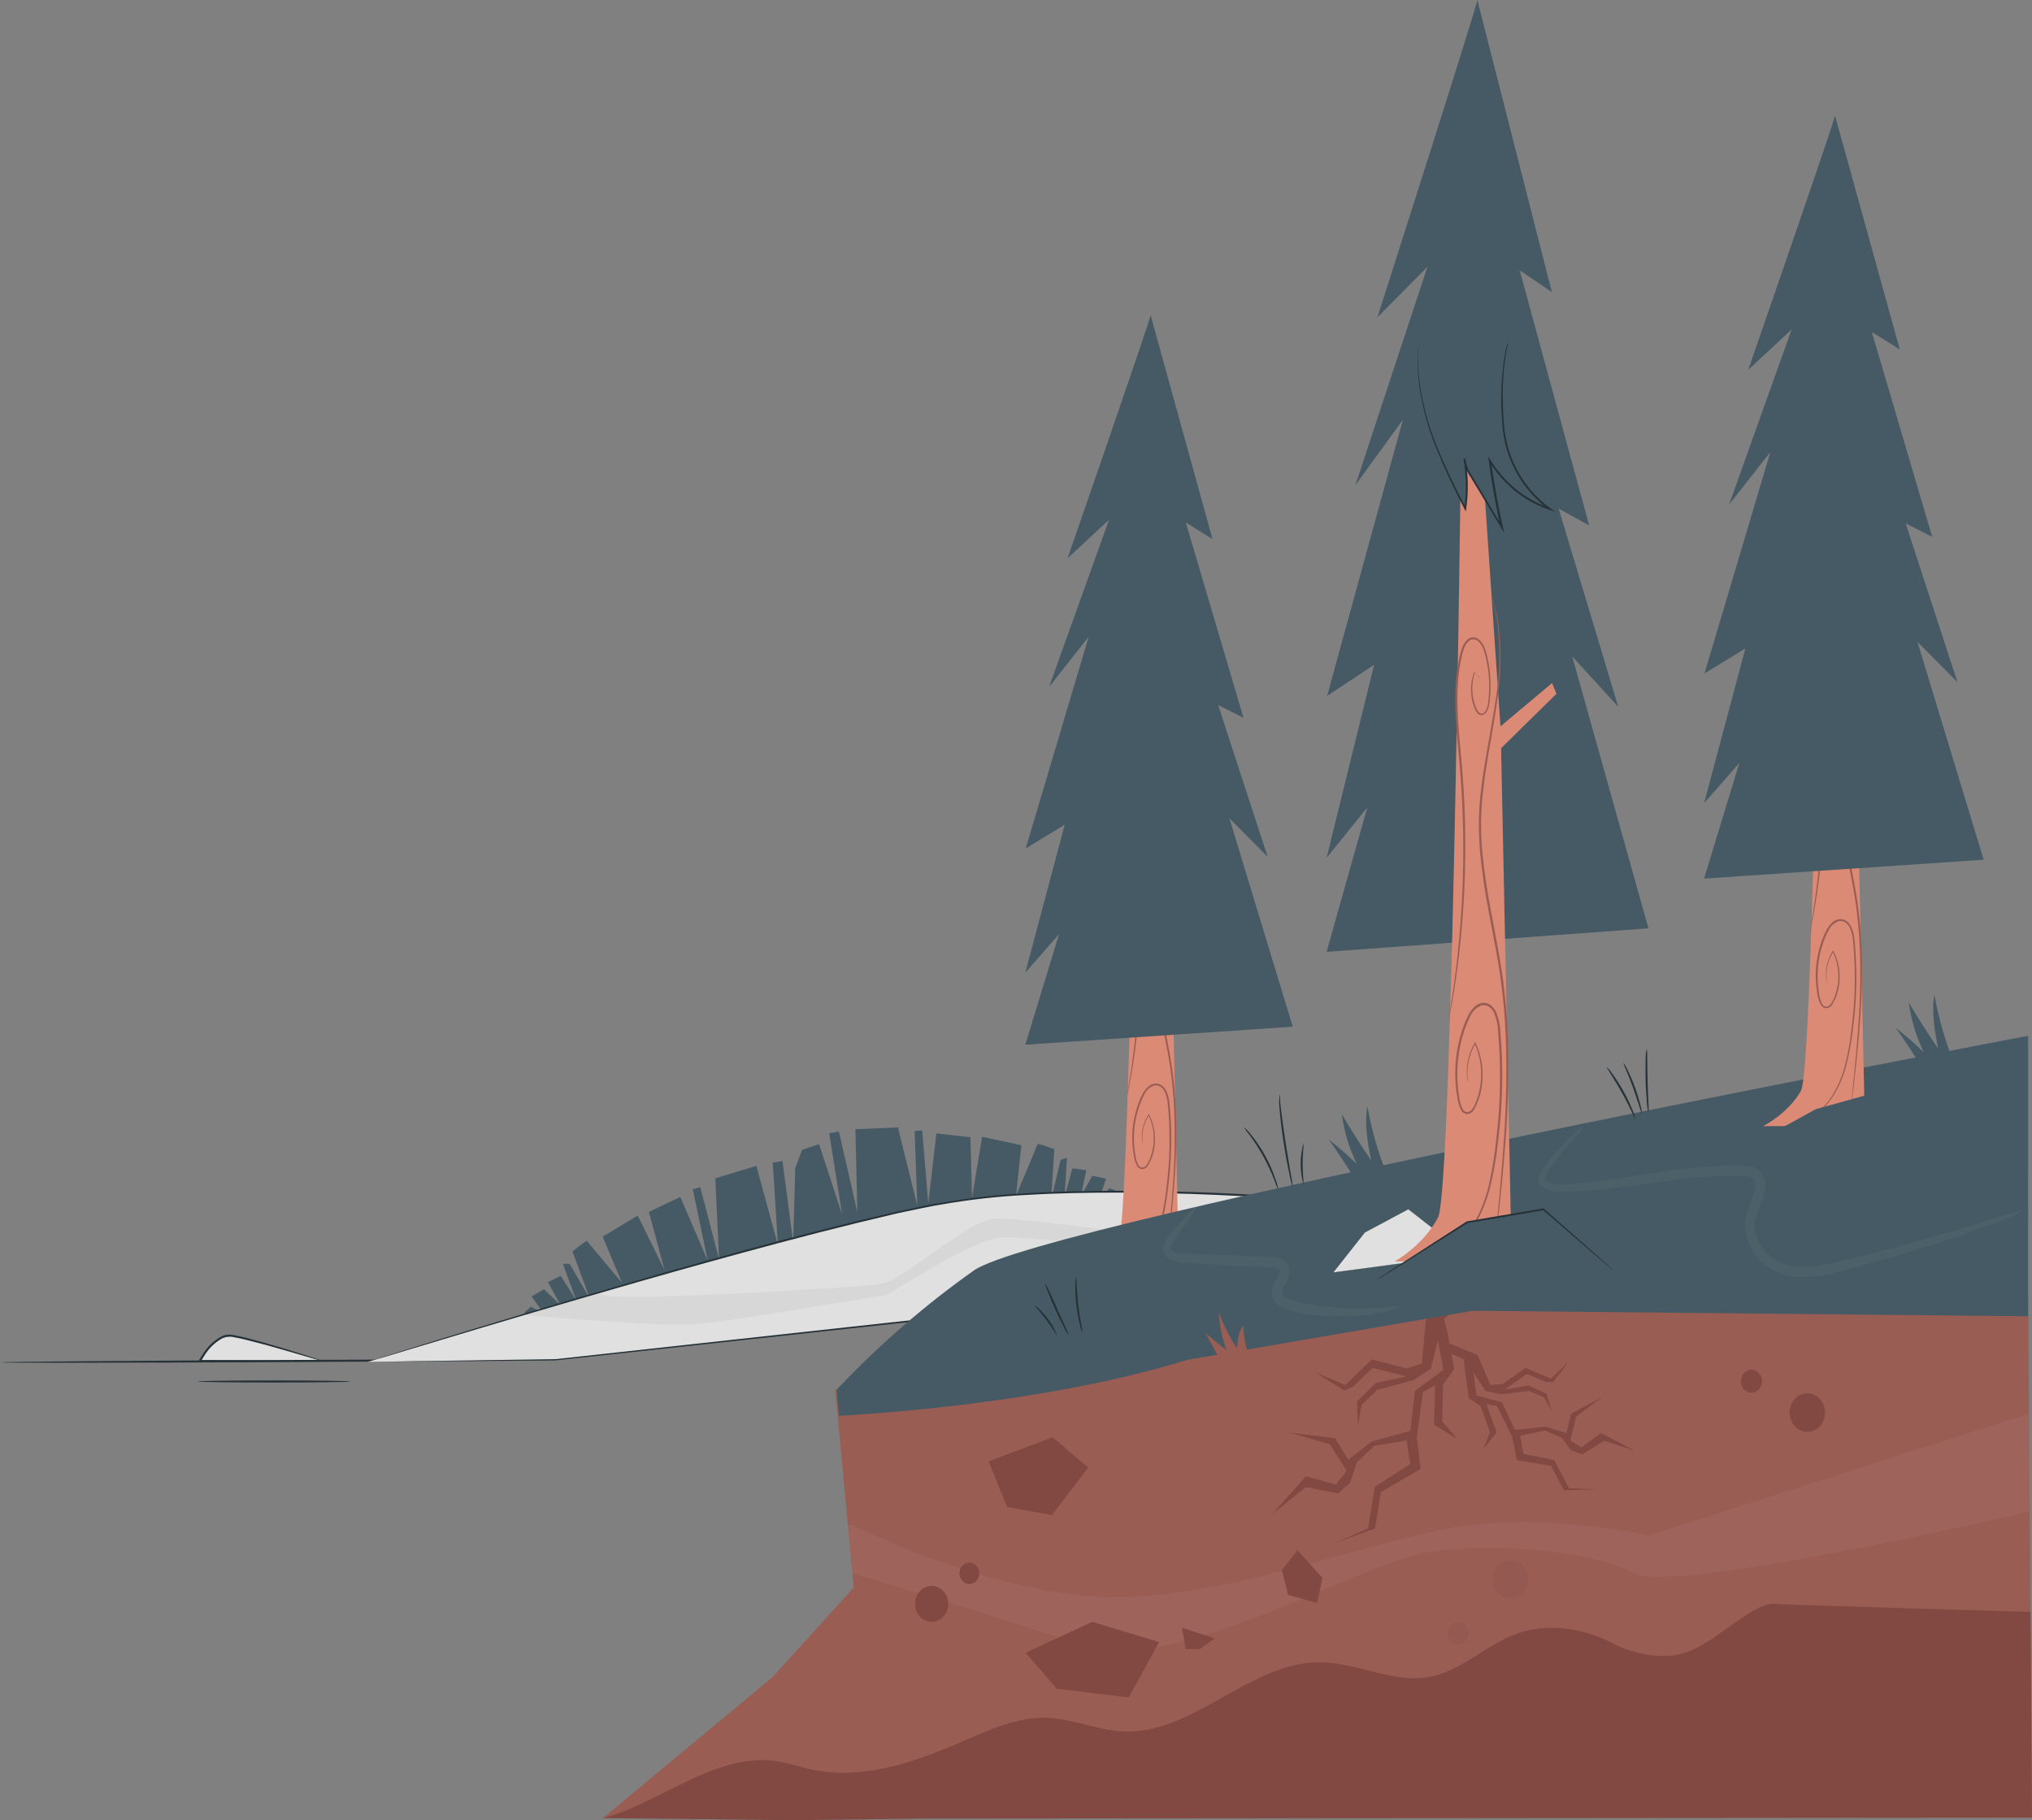 <svg width="163" height="146" viewBox="0 0 163 146" fill="none" xmlns="http://www.w3.org/2000/svg">
<rect x="0" y="0" width="163" height="146" fill="#808080" stroke="none"/>
<g opacity="0.2">
<path opacity="0.2" d="M62.209 101.069C62.071 100.918 62.01 100.869 61.818 100.902C61.709 100.918 61.61 100.976 61.538 101.065C61.476 101.121 61.434 101.197 61.419 101.283C61.404 101.368 61.416 101.456 61.454 101.532C61.524 101.622 61.621 101.683 61.728 101.702C61.81 101.737 61.899 101.749 61.986 101.738C62.074 101.727 62.158 101.692 62.23 101.637C62.295 101.557 62.328 101.454 62.325 101.348C62.321 101.242 62.279 101.142 62.209 101.069Z" fill="black"/>
</g>
<g opacity="0.2">
<path opacity="0.2" d="M63.172 100.752C63.091 100.667 63.058 100.638 62.946 100.657C62.885 100.665 62.828 100.698 62.787 100.749C62.752 100.781 62.728 100.825 62.72 100.873C62.711 100.922 62.718 100.972 62.739 101.016C62.778 101.068 62.834 101.103 62.895 101.114C62.944 101.138 62.997 101.147 63.05 101.14C63.103 101.134 63.153 101.113 63.196 101.078C63.231 101.031 63.248 100.971 63.244 100.91C63.239 100.849 63.214 100.793 63.172 100.752Z" fill="black"/>
</g>
<path d="M25.878 109.172C25.878 109.172 19.782 107.238 18.467 107.137C17.428 107.055 16.505 108.378 16.168 108.933C16.077 109.08 16.029 109.172 16.029 109.172H25.878Z" fill="#E0E0E0"/>
<path d="M25.878 109.172L23.058 109.201C21.292 109.224 18.794 109.26 16.029 109.257H15.888L15.96 109.129C16.047 108.979 16.14 108.803 16.243 108.662C16.634 108.012 17.184 107.493 17.831 107.163C17.996 107.095 18.17 107.058 18.346 107.055C18.432 107.049 18.518 107.055 18.602 107.072C18.683 107.072 18.767 107.091 18.849 107.108C19.171 107.17 19.48 107.242 19.784 107.317C20.988 107.624 22.068 107.947 22.971 108.221C23.874 108.496 24.602 108.731 25.104 108.894L25.679 109.09C25.747 109.113 25.813 109.14 25.878 109.172C25.808 109.161 25.738 109.146 25.67 109.126L25.086 108.959L22.944 108.336C22.041 108.078 20.958 107.767 19.751 107.47C19.45 107.398 19.149 107.326 18.825 107.268C18.514 107.187 18.188 107.205 17.886 107.32C17.271 107.64 16.75 108.138 16.381 108.76C16.279 108.91 16.189 109.071 16.104 109.214L16.038 109.087C18.746 109.087 21.187 109.12 22.959 109.142L25.878 109.172Z" fill="#263238"/>
<path d="M44.564 109.067C44.564 109.113 34.586 109.198 22.282 109.257C9.978 109.315 0 109.325 0 109.276C0 109.227 9.975 109.146 22.282 109.087C34.589 109.028 44.561 109.018 44.564 109.067Z" fill="#263238"/>
<path d="M28.122 110.808C28.122 110.854 25.378 110.893 21.996 110.893C18.614 110.893 15.867 110.854 15.867 110.808C15.867 110.762 18.611 110.723 21.996 110.723C25.381 110.723 28.122 110.762 28.122 110.808Z" fill="#263238"/>
<path d="M89.648 95.565L89.01 95.301L88.18 96.192L88.722 94.537L87.617 94.308L86.696 95.96L87.142 93.86L86.028 93.713L85.394 96L85.589 92.858L85.078 93.037L84.313 96.271L84.575 92.188C84.575 92.188 83.257 91.662 83.227 91.777C83.197 91.891 81.503 95.905 81.503 95.905L81.93 91.855L78.78 91.186L77.973 96.085L77.844 91.221L75.115 90.914L74.462 96.532L73.974 90.669L73.372 90.712L73.583 96.705L72.03 90.434L68.618 90.572L68.775 97.218L67.294 90.764L66.518 90.898L67.553 97.43L65.702 91.77L64.342 92.231L63.791 93.687L63.632 99.694L62.766 93.122L61.989 93.253L62.407 99.886L60.674 93.514L57.379 94.514L57.68 101.003L56.176 95.229L55.574 95.392L56.778 101.134L54.566 96.006L52.056 97.211L53.311 101.882L51.154 97.502L48.343 99.191L49.899 102.901C49.899 102.901 47.148 99.635 47.088 99.547C47.028 99.459 45.924 100.389 45.924 100.389L47.326 104.184L45.692 101.372H45.154L46.231 104.312L44.976 102.336L43.959 102.845L44.976 104.694L43.631 103.407L42.644 103.985L43.631 105.38L42.587 104.808L42.054 105.292L42.912 106.271L67.318 101.114L66.858 99.71L89.11 96.8L89.648 95.565Z" fill="#455A64"/>
<path d="M29.489 109.237C29.489 109.237 66.229 97.78 77.203 96.238C88.177 94.697 105.527 96.238 105.527 96.238L102.431 102.77L44.561 109.067L29.489 109.237Z" fill="#E0E0E0"/>
<path d="M29.489 109.237L44.567 109.018L102.425 102.679L102.362 102.725C103.171 101.026 104.035 99.207 104.904 97.375L105.458 96.209L105.521 96.333C100.165 95.905 94.926 95.68 89.874 95.66C87.347 95.66 84.861 95.696 82.436 95.843C80.062 95.957 77.697 96.225 75.353 96.643C74.778 96.728 74.212 96.868 73.649 96.97L71.973 97.323L68.7 98.106L65.534 98.9L62.474 99.7C58.469 100.768 54.747 101.807 51.358 102.777C44.579 104.717 39.115 106.353 35.341 107.49L30.999 108.796L29.871 109.123L29.483 109.234L29.865 109.106L30.993 108.754L35.326 107.408C39.097 106.255 44.555 104.599 51.334 102.646C54.722 101.666 58.442 100.621 62.447 99.55L65.504 98.76L68.669 97.959L71.94 97.189L73.619 96.836C74.182 96.722 74.745 96.584 75.323 96.509C77.672 96.087 80.042 95.818 82.421 95.703C84.852 95.552 87.338 95.507 89.868 95.513C94.932 95.513 100.174 95.755 105.533 96.166H105.651L105.596 96.281L105.043 97.453L102.503 102.803L102.482 102.845H102.44L44.567 109.116L29.489 109.237Z" fill="#263238"/>
<g opacity="0.2">
<path opacity="0.2" d="M41.754 105.452C41.754 105.452 52.045 106.347 54.993 106.262C57.942 106.177 70.553 103.881 70.941 103.91C71.33 103.939 77.757 99.413 80.342 99.269C82.926 99.125 91.722 100.428 91.722 100.428L93.329 99.259C93.329 99.259 81.894 97.662 79.827 97.734C77.76 97.806 72.563 102.617 70.764 102.96C68.965 103.303 49.896 104.364 48.497 103.904L47.844 103.659L41.754 105.452Z" fill="black"/>
</g>
<path d="M94.592 102.803L93.882 71.253L97.565 67.921L97.264 67.268L93.825 69.927L92.125 46.881H91.279C91.279 46.881 90.677 98.338 89.666 100.118C88.655 101.898 86.769 102.822 86.769 102.822L94.592 102.803Z" fill="#DB8A76"/>
<path d="M93.545 101.176C93.54 101.143 93.54 101.109 93.545 101.075C93.545 101 93.56 100.902 93.569 100.778C93.596 100.507 93.635 100.125 93.684 99.628C93.78 98.632 93.927 97.192 94.06 95.409C94.223 93.321 94.267 91.225 94.192 89.131C94.143 87.896 94.027 86.665 93.846 85.444C93.651 84.173 93.371 82.87 93.097 81.525C92.816 80.225 92.606 78.909 92.468 77.582C92.414 76.949 92.391 76.314 92.399 75.678C92.414 75.07 92.46 74.462 92.537 73.859C92.682 72.683 92.904 71.573 93.106 70.544C93.308 69.515 93.485 68.548 93.596 67.663C93.803 66.268 93.803 64.846 93.596 63.45C93.534 63.07 93.449 62.695 93.344 62.327C93.308 62.209 93.277 62.114 93.256 62.042C93.245 62.01 93.237 61.976 93.232 61.941C93.232 61.941 93.247 61.974 93.271 62.036L93.371 62.32C93.489 62.686 93.582 63.06 93.651 63.44C93.883 64.843 93.898 66.278 93.696 67.686C93.59 68.578 93.416 69.544 93.22 70.58C93.025 71.615 92.808 72.716 92.667 73.888C92.591 74.487 92.547 75.09 92.534 75.695C92.526 76.325 92.55 76.955 92.606 77.582C92.745 78.901 92.955 80.21 93.235 81.502C93.509 82.841 93.789 84.144 93.981 85.421C94.163 86.647 94.277 87.884 94.322 89.125C94.391 91.223 94.337 93.324 94.159 95.415C94.015 97.202 93.858 98.642 93.735 99.635C93.678 100.125 93.629 100.51 93.596 100.778C93.581 100.905 93.566 101.003 93.557 101.078C93.555 101.111 93.551 101.144 93.545 101.176Z" fill="#9A5D53"/>
<path d="M87.969 102.78C88.415 102.804 88.862 102.754 89.293 102.633C90.435 102.283 91.425 101.506 92.089 100.438C92.524 99.73 92.852 98.95 93.061 98.129C93.294 97.195 93.463 96.243 93.566 95.281C93.852 93.084 93.891 90.858 93.684 88.651C93.666 88.276 93.579 87.908 93.428 87.57C93.351 87.407 93.236 87.268 93.094 87.168C92.948 87.075 92.777 87.039 92.609 87.067C92.447 87.113 92.294 87.195 92.161 87.307C92.028 87.42 91.918 87.56 91.836 87.72C91.664 88.031 91.519 88.359 91.403 88.7C90.96 89.948 90.845 91.305 91.069 92.619C91.098 92.917 91.184 93.205 91.322 93.465C91.356 93.522 91.403 93.569 91.458 93.602C91.513 93.634 91.575 93.651 91.638 93.651C91.7 93.645 91.76 93.626 91.814 93.594C91.869 93.561 91.918 93.518 91.957 93.465C92.04 93.36 92.109 93.243 92.161 93.116C92.219 92.994 92.27 92.868 92.314 92.74C92.4 92.496 92.463 92.243 92.501 91.986C92.638 91.111 92.502 90.211 92.116 89.428H92.182C91.834 89.947 91.644 90.57 91.638 91.212C91.639 91.378 91.65 91.543 91.671 91.708C91.682 91.764 91.69 91.821 91.695 91.878C91.632 91.667 91.6 91.447 91.598 91.225C91.588 90.57 91.77 89.929 92.119 89.396L92.155 89.34L92.185 89.399C92.589 90.195 92.737 91.115 92.603 92.012C92.533 92.564 92.342 93.09 92.047 93.547C91.998 93.614 91.936 93.669 91.866 93.709C91.796 93.749 91.719 93.773 91.641 93.779C91.558 93.78 91.477 93.759 91.404 93.718C91.332 93.677 91.269 93.617 91.222 93.544C91.073 93.271 90.978 92.967 90.945 92.652C90.704 91.306 90.818 89.914 91.273 88.635C91.39 88.288 91.537 87.955 91.713 87.639C91.813 87.475 91.932 87.327 92.068 87.198C92.213 87.055 92.392 86.958 92.585 86.92C92.788 86.888 92.995 86.932 93.172 87.044C93.335 87.157 93.466 87.315 93.554 87.501C93.717 87.854 93.811 88.24 93.828 88.635C94.035 90.852 93.992 93.088 93.699 95.294C93.593 96.262 93.418 97.22 93.175 98.159C92.96 98.989 92.622 99.776 92.176 100.491C91.491 101.568 90.474 102.344 89.308 102.679C88.984 102.765 88.65 102.807 88.316 102.803C88.229 102.802 88.143 102.795 88.057 102.783C88.028 102.788 87.998 102.787 87.969 102.78Z" fill="#9A5D53"/>
<path d="M92.579 67.007C92.537 66.977 92.497 66.945 92.459 66.909L92.098 66.582H92.128C92.029 66.858 91.971 67.149 91.956 67.444C91.936 67.866 92.009 68.287 92.167 68.672C92.207 68.791 92.265 68.901 92.338 68.999C92.374 69.048 92.42 69.085 92.473 69.109C92.526 69.131 92.583 69.139 92.639 69.13C92.698 69.111 92.751 69.079 92.797 69.035C92.843 68.992 92.879 68.938 92.904 68.878C92.966 68.755 93.004 68.619 93.019 68.48C93.108 67.849 93.113 67.208 93.034 66.576C92.99 66.225 92.919 65.879 92.823 65.54C92.779 65.364 92.716 65.195 92.636 65.034C92.557 64.869 92.438 64.731 92.29 64.636C92.215 64.591 92.13 64.568 92.044 64.568C91.957 64.568 91.873 64.591 91.797 64.636C91.645 64.738 91.525 64.887 91.451 65.064C91.371 65.245 91.311 65.436 91.27 65.632C91.216 65.831 91.183 66.034 91.141 66.239C90.84 67.872 91.014 69.704 91.207 71.57C91.431 73.677 91.532 75.797 91.508 77.919C91.486 79.645 91.381 81.368 91.192 83.082C91.03 84.549 90.84 85.731 90.69 86.544C90.62 86.949 90.548 87.263 90.506 87.478C90.485 87.576 90.467 87.658 90.455 87.72C90.451 87.749 90.442 87.776 90.431 87.802C90.427 87.774 90.427 87.745 90.431 87.717C90.431 87.655 90.452 87.573 90.47 87.472C90.503 87.256 90.563 86.943 90.623 86.535C90.759 85.721 90.924 84.539 91.084 83.069C91.243 81.6 91.349 79.849 91.364 77.899C91.384 75.782 91.284 73.666 91.063 71.563C90.87 69.698 90.702 67.869 91.005 66.194C91.051 65.988 91.084 65.782 91.141 65.579C91.183 65.375 91.248 65.177 91.334 64.988C91.418 64.786 91.556 64.617 91.731 64.502C91.826 64.446 91.933 64.417 92.042 64.417C92.151 64.417 92.258 64.446 92.354 64.502C92.52 64.609 92.656 64.765 92.745 64.952C92.829 65.121 92.895 65.299 92.94 65.485C93.034 65.83 93.104 66.183 93.148 66.54C93.223 67.181 93.213 67.831 93.118 68.47C93.098 68.621 93.054 68.766 92.989 68.901C92.956 68.973 92.91 69.036 92.852 69.087C92.795 69.138 92.729 69.175 92.657 69.195C92.586 69.207 92.512 69.198 92.445 69.169C92.377 69.141 92.318 69.093 92.272 69.032C92.197 68.934 92.136 68.824 92.092 68.705C91.958 68.368 91.89 68.005 91.89 67.639C91.89 67.272 91.958 66.909 92.092 66.572V66.546L92.113 66.566L92.459 66.892C92.503 66.925 92.543 66.964 92.579 67.007Z" fill="#9A5D53"/>
<path d="M92.297 25.273C92.297 25.599 85.635 44.781 85.635 44.781L88.966 41.685L84.151 55.102L87.329 51.075L82.277 68.058L85.409 66.148L82.247 78.017L84.955 74.92L82.247 83.798L103.701 82.351L98.619 65.632L101.688 68.728L97.716 56.549L99.75 57.581L95.119 41.904L97.265 43.246L92.297 25.273Z" fill="#455A64"/>
<path d="M48.364 145.827L61.989 134.503L68.483 127.338L66.999 111.478L99.229 104.129L162.69 103.897L163 145.798L64.923 145.827H48.364Z" fill="#9A5D53"/>
<g opacity="0.2">
<path opacity="0.2" d="M132.26 123.157C132.26 123.157 123.533 121.152 115.785 122.67C108.037 124.189 96.738 128.683 87.621 128.04C78.503 127.396 68.32 122.314 68.32 122.314L68.019 122.37L68.378 126.195C68.378 126.195 80.366 129.725 86.832 132.008C93.299 134.291 107.294 126.564 112.833 124.924C118.373 123.284 128.098 124.454 131.11 126.195C134.122 127.935 162.817 121.233 162.817 121.233L162.759 113.395L132.26 123.157Z" fill="white"/>
</g>
<path d="M117.139 103.361C116.926 103.512 114.365 105.925 114.365 105.925L114.064 109.371L112.86 109.763L110.044 109.041L107.904 111.092L105.515 110.07L107.832 111.536L108.545 111.21L110.11 109.72L112.818 110.397L110.357 110.935L108.852 112.418L108.927 114.332L109.228 112.683L110.48 111.481L113.375 110.707L114.771 109.796L115.343 107.509L115.788 109.864L113.498 111.563L113.14 114.763L110.023 115.626L108.169 117.085L107.08 115.354L103.433 114.914L106.671 115.835L108.028 117.974L107.164 119.068L104.757 118.415L102.031 121.465L104.739 119.287L107.36 119.783L108.305 118.928L108.831 117.314L110.239 115.968L112.827 115.541L113.128 117.428L110.279 119.254L109.74 122.602L107.002 123.794L110.312 122.595L110.766 119.689L113.953 117.824L113.652 115.315L114.142 111.654L115.117 111.105L115.036 114.283L116.923 115.426L115.695 114.019L115.746 111.095L116.649 109.809L116.14 107.013L115.839 105.804L117.509 104.171L117.139 103.361Z" fill="#824943"/>
<path d="M115.911 107.63C116.101 107.676 118.523 108.685 118.523 108.685L119.558 111.086L120.53 111.02L122.384 109.714L124.415 110.583L125.889 109.172L124.574 110.87L123.973 110.831L122.486 110.207L120.708 111.458L122.609 111.131L124.054 111.785L124.457 113.183L123.855 112.079L122.652 111.569L120.383 111.834L119.158 111.576L118.195 110.08L118.43 111.915L120.485 112.487L121.52 114.691L123.97 114.43L125.655 114.953L126.022 113.398L128.537 112.046L126.431 113.627L125.971 115.55L126.852 116.093L128.432 114.943L131.14 116.367L128.676 115.563L126.909 116.664L126.025 116.318L125.257 115.305L123.918 114.737L121.953 115.162L122.191 116.609L124.68 117.112L125.862 119.375L128.122 119.457L125.45 119.532L124.424 117.572L121.683 117.134L121.301 115.243L120.067 112.751L119.233 112.634L120.058 114.894L118.975 116.249L119.519 114.891L118.779 112.8L117.819 112.147L117.518 109.992L117.44 109.041L115.848 108.329L115.911 107.63Z" fill="#824943"/>
<path d="M162.69 83.082C162.69 83.082 83.594 98.064 78.136 101.895C74.178 104.69 70.482 107.9 67.102 111.478L67.294 113.561C67.294 113.561 83.122 112.846 95.209 109.08L118.153 105.138L162.687 105.579L162.69 83.082Z" fill="#455A64"/>
<path d="M149.601 90.33L148.86 57.342L152.712 53.861L152.411 53.172L148.8 55.948L147.025 31.857H146.149C146.149 31.857 145.517 85.656 144.464 87.501C143.411 89.347 141.425 90.33 141.425 90.33H149.601Z" fill="#DB8A76"/>
<path d="M148.506 88.635C148.501 88.599 148.501 88.563 148.506 88.527C148.506 88.452 148.521 88.347 148.533 88.217C148.56 87.933 148.599 87.531 148.65 87.015C148.752 85.976 148.909 84.467 149.044 82.602C149.216 80.42 149.262 78.229 149.183 76.041C149.131 74.749 149.01 73.462 148.818 72.187C148.617 70.857 148.325 69.496 148.039 68.094C147.745 66.736 147.525 65.359 147.38 63.973C147.322 63.312 147.298 62.648 147.308 61.983C147.323 61.347 147.372 60.713 147.452 60.083C147.606 58.851 147.837 57.695 148.054 56.617C148.271 55.54 148.454 54.53 148.569 53.603C148.785 52.144 148.785 50.656 148.569 49.197C148.502 48.802 148.413 48.411 148.304 48.028C148.265 47.9 148.235 47.802 148.214 47.727C148.201 47.694 148.192 47.658 148.187 47.623C148.204 47.653 148.218 47.686 148.229 47.721C148.253 47.796 148.289 47.894 148.334 48.018C148.46 48.399 148.561 48.79 148.635 49.187C148.875 50.651 148.89 52.147 148.68 53.616C148.572 54.547 148.379 55.575 148.184 56.64C147.988 57.705 147.753 58.874 147.606 60.099C147.527 60.725 147.481 61.355 147.467 61.987C147.46 62.641 147.485 63.295 147.543 63.946C147.684 65.33 147.9 66.703 148.19 68.058C148.475 69.456 148.767 70.822 148.969 72.157C149.158 73.439 149.278 74.731 149.327 76.028C149.399 78.222 149.341 80.419 149.152 82.606C149.002 84.47 148.83 85.976 148.71 87.015C148.65 87.528 148.602 87.929 148.566 88.213C148.548 88.344 148.536 88.445 148.524 88.54C148.521 88.572 148.515 88.604 148.506 88.635Z" fill="#9A5D53"/>
<path d="M142.677 90.307C143.143 90.328 143.609 90.275 144.061 90.15C145.254 89.788 146.289 88.978 146.983 87.864C147.438 87.124 147.782 86.309 148 85.45C148.245 84.472 148.422 83.475 148.529 82.468C148.826 80.173 148.868 77.847 148.653 75.541C148.633 75.147 148.541 74.762 148.382 74.408C148.301 74.237 148.181 74.093 148.033 73.99C147.881 73.891 147.702 73.853 147.527 73.882C147.357 73.931 147.198 74.016 147.059 74.133C146.92 74.249 146.804 74.395 146.718 74.561C146.539 74.884 146.388 75.224 146.267 75.577C145.803 76.881 145.683 78.299 145.918 79.673C145.947 79.984 146.037 80.284 146.182 80.555C146.218 80.614 146.266 80.664 146.323 80.698C146.381 80.732 146.445 80.75 146.51 80.75C146.575 80.743 146.638 80.723 146.695 80.689C146.753 80.655 146.803 80.61 146.844 80.555C146.932 80.444 147.004 80.321 147.061 80.189C147.121 80.061 147.174 79.93 147.22 79.797C147.309 79.542 147.374 79.278 147.416 79.01C147.557 78.094 147.415 77.154 147.013 76.335H147.079C146.717 76.878 146.52 77.529 146.513 78.2C146.513 78.373 146.524 78.547 146.546 78.719C146.558 78.777 146.566 78.836 146.57 78.895C146.505 78.671 146.471 78.438 146.471 78.203C146.458 77.519 146.649 76.849 147.016 76.292L147.052 76.233L147.082 76.296C147.505 77.124 147.661 78.083 147.524 79.019C147.449 79.599 147.248 80.151 146.938 80.63C146.886 80.699 146.822 80.757 146.749 80.798C146.676 80.84 146.595 80.865 146.513 80.871C146.428 80.872 146.343 80.85 146.267 80.807C146.191 80.765 146.126 80.703 146.077 80.626C145.918 80.341 145.815 80.023 145.776 79.692C145.531 78.296 145.648 76.853 146.116 75.525C146.24 75.162 146.396 74.814 146.579 74.483C146.682 74.31 146.806 74.154 146.95 74.019C147.102 73.871 147.29 73.771 147.491 73.732C147.699 73.701 147.911 73.746 148.093 73.859C148.262 73.978 148.4 74.142 148.493 74.336C148.661 74.706 148.759 75.109 148.779 75.521C148.995 77.839 148.949 80.176 148.644 82.481C148.532 83.495 148.349 84.497 148.096 85.48C147.871 86.348 147.517 87.171 147.049 87.916C146.33 89.045 145.263 89.856 144.04 90.202C143.701 90.292 143.353 90.336 143.005 90.333C142.884 90.333 142.794 90.317 142.734 90.314L142.677 90.307Z" fill="#9A5D53"/>
<path d="M147.497 52.904C147.452 52.876 147.409 52.842 147.371 52.803L146.992 52.476H147.025C146.897 52.824 146.835 53.197 146.841 53.571C146.848 53.946 146.924 54.315 147.064 54.658C147.108 54.776 147.169 54.886 147.244 54.984C147.28 55.033 147.326 55.07 147.379 55.094C147.431 55.117 147.489 55.126 147.545 55.118C147.605 55.099 147.661 55.066 147.708 55.022C147.756 54.977 147.793 54.922 147.819 54.86C147.884 54.73 147.925 54.587 147.939 54.439C148.029 53.779 148.029 53.109 147.939 52.45C147.895 52.084 147.822 51.722 147.723 51.369C147.676 51.184 147.61 51.007 147.524 50.84C147.443 50.666 147.318 50.521 147.163 50.422C147.084 50.376 146.996 50.352 146.906 50.352C146.816 50.352 146.728 50.376 146.649 50.422C146.49 50.528 146.364 50.684 146.288 50.869C146.203 51.059 146.14 51.258 146.098 51.464C146.041 51.669 146.008 51.885 145.963 52.097C145.662 53.825 145.83 55.719 146.032 57.672C146.262 59.875 146.362 62.092 146.333 64.309C146.311 66.12 146.202 67.929 146.005 69.727C145.833 71.262 145.638 72.497 145.478 73.346C145.406 73.771 145.331 74.101 145.289 74.326L145.231 74.578C145.228 74.607 145.22 74.636 145.207 74.662V74.574C145.207 74.509 145.231 74.424 145.249 74.32C145.283 74.094 145.346 73.767 145.412 73.34C145.55 72.487 145.731 71.253 145.89 69.718C146.05 68.183 146.167 66.35 146.191 64.312C146.208 62.099 146.099 59.887 145.866 57.689C145.665 55.729 145.49 53.828 145.806 52.074C145.851 51.859 145.887 51.643 145.948 51.421C145.991 51.207 146.058 50.998 146.146 50.8C146.236 50.59 146.382 50.414 146.564 50.294C146.664 50.236 146.776 50.205 146.889 50.205C147.003 50.205 147.114 50.236 147.214 50.294C147.389 50.405 147.531 50.569 147.624 50.765C147.712 50.941 147.781 51.129 147.828 51.323C147.928 51.683 148.001 52.051 148.045 52.424C148.125 53.095 148.114 53.775 148.012 54.442C147.994 54.599 147.948 54.752 147.876 54.89C147.844 54.965 147.797 55.032 147.737 55.086C147.678 55.139 147.608 55.177 147.533 55.197C147.458 55.21 147.382 55.201 147.311 55.172C147.24 55.143 147.178 55.094 147.13 55.03C147.051 54.922 146.987 54.802 146.94 54.674C146.78 54.262 146.71 53.814 146.736 53.368C146.757 53.053 146.827 52.745 146.944 52.456V52.43L146.965 52.45L147.329 52.796C147.388 52.827 147.444 52.862 147.497 52.904Z" fill="#9A5D53"/>
<path d="M147.199 9.269C147.199 9.596 140.236 29.666 140.236 29.666L143.718 26.426L138.702 40.47L142.012 36.26L136.731 54.011L140.005 52.016L136.695 64.427L139.526 61.19L136.695 70.472L159.124 68.96L153.81 51.48L157.021 54.717L152.865 41.979L154.993 43.06L150.151 26.628L152.396 28.033L147.199 9.269Z" fill="#455A64"/>
<path d="M98.04 109.391L96.701 106.925C97.249 107.402 97.809 107.857 98.38 108.29C98.023 107.327 97.82 106.306 97.779 105.269C98.147 106.293 98.633 107.262 99.226 108.153C99.283 107.5 99.358 106.814 99.725 106.298C99.769 107.409 100.025 108.498 100.478 109.495C99.862 109.343 99.222 109.343 98.606 109.495" fill="#9A5D53"/>
<path d="M74.736 130.088C75.47 130.088 76.066 129.441 76.066 128.644C76.066 127.847 75.47 127.201 74.736 127.201C74.001 127.201 73.406 127.847 73.406 128.644C73.406 129.441 74.001 130.088 74.736 130.088Z" fill="#824943"/>
<path d="M146.399 113.3C146.4 113.606 146.317 113.905 146.161 114.16C146.005 114.414 145.782 114.613 145.522 114.73C145.262 114.847 144.975 114.878 144.699 114.819C144.423 114.759 144.169 114.612 143.97 114.396C143.77 114.179 143.635 113.904 143.58 113.604C143.525 113.304 143.554 112.993 143.662 112.711C143.77 112.428 143.953 112.187 144.187 112.018C144.422 111.848 144.697 111.758 144.979 111.759C145.356 111.759 145.717 111.921 145.983 112.21C146.25 112.499 146.399 112.891 146.399 113.3Z" fill="#824943"/>
<g opacity="0.2">
<path opacity="0.2" d="M122.601 126.698C122.601 127.003 122.517 127.302 122.361 127.556C122.204 127.81 121.982 128.008 121.722 128.125C121.462 128.242 121.176 128.272 120.9 128.213C120.624 128.153 120.37 128.006 120.171 127.79C119.972 127.574 119.836 127.299 119.781 126.999C119.727 126.699 119.755 126.389 119.862 126.106C119.97 125.824 120.153 125.583 120.387 125.413C120.621 125.243 120.896 125.153 121.177 125.153C121.364 125.152 121.55 125.192 121.723 125.269C121.895 125.347 122.052 125.461 122.185 125.604C122.317 125.748 122.422 125.918 122.493 126.106C122.565 126.293 122.601 126.495 122.601 126.698Z" fill="black"/>
</g>
<path d="M78.551 126.195C78.551 126.365 78.505 126.532 78.417 126.674C78.33 126.815 78.206 126.926 78.061 126.991C77.916 127.056 77.756 127.073 77.602 127.04C77.448 127.007 77.306 126.925 77.195 126.804C77.084 126.684 77.008 126.53 76.978 126.363C76.947 126.195 76.963 126.022 77.023 125.865C77.083 125.707 77.185 125.572 77.316 125.478C77.446 125.383 77.6 125.332 77.757 125.332C77.968 125.332 78.169 125.423 78.319 125.585C78.468 125.747 78.551 125.966 78.551 126.195Z" fill="#824943"/>
<path d="M140.492 111.709C140.961 111.709 141.341 111.297 141.341 110.788C141.341 110.28 140.961 109.867 140.492 109.867C140.023 109.867 139.644 110.28 139.644 110.788C139.644 111.297 140.023 111.709 140.492 111.709Z" fill="#824943"/>
<g opacity="0.2">
<path opacity="0.2" d="M116.953 131.93C117.421 131.93 117.801 131.517 117.801 131.009C117.801 130.5 117.421 130.088 116.953 130.088C116.484 130.088 116.104 130.5 116.104 131.009C116.104 131.517 116.484 131.93 116.953 131.93Z" fill="black"/>
</g>
<path d="M48.364 145.824C52.538 144.785 56.895 140.996 61.493 141.179C62.754 141.228 63.96 141.695 65.2 141.95C69.169 142.77 73.231 141.401 76.987 139.775C79.246 138.795 81.563 137.701 83.995 137.786C86.071 137.861 88.06 138.798 90.139 138.883C95.718 139.115 100.304 133.292 105.888 133.331C108.897 133.347 111.819 135.078 114.765 134.487C117.208 133.997 119.161 132.002 121.502 131.103C124.211 130.071 127.265 130.607 129.807 132.034C129.807 132.034 132.452 133.292 134.938 132.645C137.423 131.998 140.523 128.546 142.301 128.644C144.079 128.742 162.877 129.297 162.877 129.297L163 145.791L74.399 145.863L63.512 146L48.364 145.824Z" fill="#824943"/>
<path d="M99.768 90.395C99.984 90.572 100.179 90.777 100.349 91.006C101.213 92.065 101.884 93.292 102.329 94.621C102.434 94.891 102.507 95.174 102.545 95.464C102.421 95.206 102.315 94.939 102.226 94.664C101.978 94.022 101.689 93.399 101.363 92.799C101.032 92.2 100.665 91.626 100.265 91.081C100.084 90.866 99.918 90.637 99.768 90.395Z" fill="#263238"/>
<path d="M102.684 87.756C102.689 87.855 102.689 87.954 102.684 88.053C102.68 88.323 102.7 88.594 102.741 88.86C102.828 89.543 102.948 90.493 103.108 91.525C103.267 92.557 103.427 93.485 103.544 94.18C103.624 94.544 103.682 94.913 103.716 95.284C103.594 94.935 103.5 94.574 103.436 94.207C103.288 93.534 103.111 92.596 102.951 91.555C102.792 90.513 102.69 89.562 102.633 88.873C102.603 88.6 102.603 88.323 102.633 88.05C102.628 87.949 102.646 87.849 102.684 87.756Z" fill="#263238"/>
<path d="M104.564 91.705C104.609 91.705 104.492 92.446 104.492 93.358C104.492 94.269 104.606 94.99 104.561 95.01C104.258 93.933 104.258 92.782 104.561 91.705H104.564Z" fill="#263238"/>
<path d="M131.174 89.719C131.131 89.739 130.722 88.739 130.087 87.612C129.452 86.486 128.845 85.62 128.884 85.588C129.052 85.741 129.201 85.918 129.326 86.113C129.654 86.562 129.956 87.033 130.229 87.524C130.502 88.015 130.746 88.525 130.96 89.049C131.058 89.261 131.13 89.487 131.174 89.719Z" fill="#263238"/>
<path d="M131.709 89.324C131.664 89.324 131.408 88.396 131.011 87.279C130.614 86.162 130.189 85.297 130.228 85.271C130.362 85.432 130.472 85.615 130.553 85.813C131.006 86.724 131.357 87.69 131.6 88.69C131.665 88.895 131.701 89.108 131.709 89.324Z" fill="#263238"/>
<path d="M132.097 84.108C132.134 84.358 132.146 84.612 132.133 84.866C132.133 85.395 132.154 86.009 132.166 86.685C132.178 87.361 132.211 87.972 132.232 88.504C132.258 88.756 132.258 89.01 132.232 89.262C132.168 89.018 132.129 88.767 132.118 88.514C132.07 88.047 132.025 87.403 132.007 86.688C131.989 85.973 132.007 85.329 132.007 84.862C132.009 84.608 132.04 84.355 132.097 84.108Z" fill="#263238"/>
<path d="M84.789 107.088C84.75 107.111 84.419 106.52 83.928 105.866C83.438 105.213 82.971 104.74 83.001 104.701C83.79 105.3 84.409 106.127 84.789 107.088Z" fill="#263238"/>
<path d="M85.706 107.055C85.566 106.884 85.45 106.692 85.36 106.484C85.165 106.121 84.912 105.608 84.65 105.034C84.388 104.459 84.172 103.923 84.027 103.535C83.934 103.327 83.865 103.107 83.823 102.881C84.178 103.553 84.502 104.244 84.792 104.952C85.309 106.108 85.758 107.032 85.706 107.055Z" fill="#263238"/>
<path d="M86.832 106.899C86.735 106.702 86.666 106.491 86.628 106.271C86.501 105.753 86.405 105.226 86.342 104.694C86.279 104.163 86.25 103.629 86.254 103.094C86.243 102.874 86.261 102.654 86.309 102.44C86.354 102.44 86.351 103.453 86.498 104.684C86.646 105.915 86.877 106.886 86.832 106.899Z" fill="#263238"/>
<path d="M140.541 91.79L145.644 88.971L150.461 87.629L150.991 92.691L144.543 93.325L140.541 91.79Z" fill="#455A64"/>
<path d="M80.787 120.871L84.38 121.527L87.292 117.716L84.443 115.283L79.3 117.21L80.787 120.871Z" fill="#824943"/>
<path d="M102.822 125.933L103.339 127.932L105.656 128.579L106.084 126.567L104.089 124.349L102.822 125.933Z" fill="#824943"/>
<path d="M82.267 132.567L84.765 135.447L90.545 136.159L92.974 131.708L87.62 130.088L82.267 132.567Z" fill="#824943"/>
<path d="M94.809 130.561C94.89 130.888 95.11 132.276 95.11 132.276H96.232L97.436 131.417L94.809 130.561Z" fill="#824943"/>
<g opacity="0.2">
<path opacity="0.2" d="M112.138 104.844C112.162 104.939 110.742 105.455 108.347 105.576C106.944 105.64 105.539 105.541 104.155 105.279C103.728 105.214 103.31 105.089 102.912 104.906C102.669 104.794 102.453 104.623 102.281 104.407C102.177 104.274 102.102 104.117 102.061 103.949C102.025 103.775 102.025 103.594 102.061 103.42C102.126 103.149 102.232 102.891 102.377 102.659C102.434 102.555 102.488 102.46 102.533 102.372C102.57 102.3 102.598 102.223 102.618 102.143C102.636 102.09 102.643 102.033 102.639 101.977C102.635 101.921 102.619 101.866 102.594 101.817C102.56 101.768 102.464 101.712 102.266 101.696C100.499 101.608 98.763 101.516 97.21 101.418L94.999 101.271C94.625 101.261 94.256 101.177 93.909 101.023C93.706 100.928 93.535 100.766 93.422 100.559C93.368 100.451 93.335 100.332 93.324 100.21C93.314 100.087 93.327 99.964 93.362 99.847C93.476 99.521 93.656 99.226 93.888 98.985L94.4 98.39C94.722 98.018 95.002 97.701 95.236 97.447C95.703 96.94 95.98 96.676 96.022 96.715C96.064 96.754 95.862 97.087 95.468 97.665C95.269 97.953 95.023 98.299 94.731 98.701L94.264 99.338C94.1 99.531 93.974 99.759 93.894 100.007C93.883 100.046 93.88 100.088 93.885 100.128C93.89 100.169 93.904 100.208 93.924 100.242C93.983 100.327 94.064 100.391 94.156 100.425C94.439 100.526 94.734 100.575 95.032 100.569L97.243 100.634C98.811 100.69 100.502 100.755 102.332 100.85C102.48 100.86 102.626 100.893 102.765 100.948C102.936 101.012 103.087 101.125 103.204 101.274C103.318 101.432 103.389 101.621 103.409 101.82C103.425 101.99 103.413 102.161 103.373 102.326C103.337 102.477 103.284 102.622 103.213 102.757C103.153 102.875 103.093 102.979 103.039 103.084C102.94 103.236 102.864 103.403 102.813 103.58C102.801 103.631 102.801 103.684 102.812 103.736C102.823 103.787 102.845 103.834 102.876 103.874C102.977 103.996 103.102 104.093 103.24 104.158C103.579 104.315 103.933 104.424 104.297 104.485C105.629 104.776 106.982 104.936 108.341 104.965C110.673 105.007 112.114 104.71 112.138 104.844Z" fill="white"/>
</g>
<path d="M117.341 42.185L120.29 37.648L120.717 39.039L117.235 44.592L117.341 42.185Z" fill="#DB8A76"/>
<path d="M109.686 88.726C109.439 90.16 109.707 91.636 109.987 93.067C109.164 91.865 108.38 90.632 107.634 89.37C107.822 90.766 108.229 92.117 108.837 93.364C108.116 92.663 107.362 92.004 106.577 91.388C107.338 92.451 108.059 93.546 108.741 94.674L111.329 94.393C110.583 92.579 110.031 90.677 109.686 88.726Z" fill="#455A64"/>
<path d="M155.17 79.767C154.923 81.204 155.191 82.677 155.471 84.108C154.649 82.906 153.864 81.675 153.118 80.414C153.307 81.81 153.714 83.161 154.322 84.408C153.601 83.707 152.846 83.048 152.062 82.432C152.824 83.495 153.545 84.59 154.225 85.718L156.813 85.434C156.067 83.62 155.515 81.718 155.17 79.767Z" fill="#455A64"/>
<path d="M106.936 102.071L109.475 98.854L112.963 96.986L115.463 98.939L113.522 101.186L106.936 102.071Z" fill="#E0E0E0"/>
<path d="M106.917 102.081V102.065L109.46 98.848L112.95 96.976L115.46 98.936L113.516 101.189L106.917 102.081ZM109.478 98.861L106.953 102.058L113.519 101.18L115.451 98.939L112.962 96.996L109.478 98.861Z" fill="#263238"/>
<path d="M118.508 0C118.508 0.405 110.492 25.449 110.492 25.449L114.5 21.409L108.726 38.915L112.538 33.663L106.46 55.814L110.227 53.322L106.415 68.81L109.677 64.769L106.415 76.348L132.232 74.463L126.118 52.649L129.81 56.689L125.032 40.8L127.478 42.145L121.905 21.68L124.487 23.431L118.508 0Z" fill="#455A64"/>
<path d="M121.264 101.167L120.413 60.014L124.854 55.647L124.502 54.788L120.362 58.26L118.315 28.212H117.298C117.298 28.212 116.57 95.343 115.358 97.646C114.145 99.948 111.87 101.176 111.87 101.176L121.264 101.167Z" fill="#DB8A76"/>
<path d="M120.01 99.044C120.006 98.999 120.006 98.954 120.01 98.91C120.01 98.812 120.028 98.684 120.04 98.521C120.07 98.166 120.115 97.666 120.175 97.022C120.293 95.716 120.476 93.844 120.63 91.515C120.825 88.791 120.878 86.058 120.789 83.327C120.732 81.715 120.594 80.106 120.377 78.51C120.142 76.854 119.805 75.152 119.474 73.408C119.134 71.709 118.881 69.991 118.716 68.261C118.649 67.437 118.621 66.609 118.632 65.782C118.649 64.988 118.705 64.195 118.797 63.407C118.975 61.873 119.242 60.429 119.483 59.083C119.724 57.738 119.94 56.47 120.085 55.324C120.335 53.502 120.335 51.649 120.085 49.827C120.012 49.333 119.912 48.845 119.784 48.364C119.742 48.207 119.706 48.083 119.679 47.992C119.666 47.949 119.656 47.905 119.649 47.861C119.668 47.901 119.684 47.942 119.697 47.985L119.817 48.354C119.961 48.832 120.073 49.32 120.154 49.814C120.43 51.641 120.449 53.504 120.208 55.337C120.082 56.503 119.871 57.764 119.637 59.113C119.402 60.462 119.14 61.902 118.969 63.43C118.884 64.195 118.824 64.982 118.809 65.785C118.794 66.589 118.83 67.418 118.896 68.245C119.065 69.966 119.318 71.677 119.655 73.369C119.983 75.113 120.32 76.818 120.557 78.484C120.773 80.087 120.908 81.702 120.964 83.321C121.047 86.057 120.981 88.797 120.765 91.525C120.593 93.854 120.395 95.732 120.256 97.032C120.184 97.685 120.13 98.172 120.088 98.524C120.07 98.688 120.052 98.815 120.04 98.913C120.035 98.958 120.025 99.002 120.01 99.044Z" fill="#9A5D53"/>
<path d="M113.303 101.137C113.839 101.163 114.376 101.098 114.895 100.944C116.297 100.462 117.491 99.444 118.256 98.08C118.784 97.145 119.178 96.129 119.426 95.066C119.707 93.843 119.908 92.602 120.028 91.349C120.371 88.482 120.418 85.582 120.169 82.704C120.153 82.216 120.051 81.736 119.868 81.289C119.779 81.081 119.641 80.901 119.468 80.767C119.296 80.645 119.087 80.598 118.885 80.636C118.684 80.7 118.498 80.808 118.338 80.954C118.179 81.099 118.048 81.279 117.955 81.482C117.747 81.886 117.573 82.309 117.434 82.746C116.901 84.386 116.762 86.146 117.031 87.861C117.065 88.245 117.167 88.619 117.332 88.961C117.371 89.034 117.426 89.094 117.492 89.136C117.559 89.178 117.634 89.201 117.711 89.203C117.788 89.194 117.861 89.168 117.928 89.126C117.994 89.083 118.052 89.026 118.096 88.958C118.198 88.821 118.282 88.668 118.343 88.504C118.415 88.344 118.472 88.177 118.529 88.014C118.63 87.695 118.704 87.367 118.752 87.034C118.917 85.896 118.755 84.731 118.289 83.696H118.367C117.945 84.387 117.718 85.196 117.714 86.025C117.713 86.243 117.726 86.462 117.753 86.678C117.766 86.751 117.775 86.824 117.78 86.897C117.705 86.616 117.666 86.325 117.666 86.032C117.649 85.187 117.867 84.356 118.292 83.647L118.334 83.576L118.37 83.654C118.858 84.703 119.035 85.891 118.875 87.054C118.793 87.769 118.564 88.454 118.204 89.059C118.147 89.144 118.074 89.214 117.99 89.267C117.906 89.319 117.813 89.352 117.717 89.363C117.616 89.362 117.516 89.334 117.428 89.28C117.34 89.226 117.265 89.149 117.212 89.056C117.031 88.695 116.919 88.299 116.88 87.89C116.597 86.149 116.732 84.358 117.272 82.69C117.412 82.238 117.591 81.801 117.804 81.384C117.92 81.17 118.063 80.976 118.229 80.806C118.401 80.623 118.618 80.498 118.854 80.447C119.099 80.402 119.351 80.459 119.559 80.607C119.757 80.758 119.916 80.963 120.019 81.201C120.215 81.667 120.327 82.169 120.35 82.681C120.598 85.574 120.546 88.488 120.193 91.368C120.065 92.628 119.855 93.877 119.565 95.105C119.309 96.18 118.903 97.207 118.361 98.149C117.573 99.53 116.345 100.549 114.91 101.01C114.517 101.125 114.112 101.18 113.706 101.173C113.568 101.173 113.462 101.154 113.405 101.15C113.371 101.148 113.337 101.144 113.303 101.137Z" fill="#9A5D53"/>
<path d="M118.857 54.465C118.806 54.426 118.758 54.384 118.713 54.338L118.279 53.923H118.316C118.019 54.806 118.035 55.776 118.361 56.647C118.411 56.794 118.48 56.933 118.568 57.058C118.608 57.12 118.664 57.169 118.728 57.199C118.793 57.228 118.863 57.237 118.932 57.225C119.001 57.197 119.064 57.154 119.116 57.097C119.168 57.041 119.208 56.973 119.233 56.898C119.307 56.734 119.354 56.557 119.372 56.376C119.541 55.095 119.461 53.79 119.137 52.545C119.083 52.319 119.007 52.1 118.911 51.891C118.819 51.679 118.674 51.499 118.493 51.372C118.403 51.311 118.299 51.279 118.192 51.279C118.086 51.279 117.982 51.311 117.891 51.372C117.704 51.51 117.559 51.704 117.473 51.931C117.376 52.169 117.303 52.419 117.256 52.675C117.19 52.93 117.151 53.198 117.1 53.462C116.745 55.618 116.949 57.986 117.181 60.419C117.449 63.17 117.568 65.936 117.539 68.702C117.512 71.253 117.356 73.545 117.163 75.463C116.97 77.38 116.739 78.918 116.561 79.98C116.477 80.509 116.393 80.917 116.342 81.198L116.278 81.524C116.273 81.561 116.264 81.597 116.251 81.632C116.247 81.595 116.247 81.558 116.251 81.521C116.251 81.439 116.281 81.335 116.299 81.195C116.339 80.917 116.414 80.505 116.486 79.973C116.649 78.912 116.856 77.36 117.037 75.453C117.217 73.545 117.359 71.253 117.377 68.708C117.397 65.948 117.273 63.19 117.004 60.445C116.772 58.012 116.57 55.624 116.934 53.44C116.989 53.168 117.028 52.897 117.097 52.636C117.149 52.371 117.226 52.113 117.326 51.865C117.426 51.608 117.593 51.387 117.807 51.232C117.92 51.159 118.05 51.12 118.182 51.12C118.313 51.12 118.443 51.159 118.556 51.232C118.762 51.375 118.926 51.579 119.029 51.819C119.128 52.042 119.207 52.275 119.263 52.515C119.377 52.965 119.46 53.424 119.51 53.887C119.603 54.725 119.591 55.574 119.474 56.408C119.454 56.604 119.401 56.795 119.318 56.97C119.282 57.061 119.228 57.143 119.16 57.209C119.092 57.275 119.011 57.324 118.923 57.352C118.835 57.367 118.745 57.355 118.663 57.317C118.58 57.28 118.509 57.218 118.457 57.14C118.366 57.003 118.293 56.854 118.24 56.696C118.052 56.177 117.972 55.619 118.006 55.063C118.029 54.674 118.109 54.291 118.243 53.929V53.894L118.267 53.92L118.686 54.351C118.746 54.382 118.804 54.42 118.857 54.465Z" fill="#9A5D53"/>
<path d="M113.787 27.497C113.302 33.206 116.332 38.275 117.539 40.79C117.734 39.465 117.711 38.112 117.473 36.796C117.559 37.355 117.771 37.882 118.09 38.331L120.461 42.292C120.059 40.531 119.742 38.755 119.51 36.965C120.655 38.817 122.357 40.18 124.324 40.823C124.324 40.823 121.014 38.696 120.611 34.326C120.208 29.956 120.972 27.497 120.972 27.497" fill="#455A64"/>
<path d="M120.964 27.497C120.966 27.52 120.966 27.543 120.964 27.566C120.964 27.618 120.937 27.68 120.919 27.765C120.88 27.941 120.828 28.203 120.771 28.549C120.621 29.543 120.545 30.549 120.543 31.557C120.543 32.21 120.564 32.922 120.618 33.696C120.659 34.532 120.803 35.358 121.045 36.152C121.655 38.039 122.818 39.656 124.355 40.757L124.752 41.041L124.298 40.895C122.321 40.243 120.612 38.872 119.459 37.011L119.601 36.956C119.787 38.321 120.025 39.738 120.32 41.175L120.555 42.273L120.654 42.743L120.413 42.338L118.764 39.585L117.955 38.252C117.663 37.825 117.472 37.328 117.398 36.802L117.546 36.779C117.784 38.106 117.805 39.468 117.609 40.803L117.576 41.022L117.476 40.826C116.6 39.157 115.807 37.439 115.099 35.679C114.561 34.304 114.167 32.869 113.923 31.4C113.77 30.449 113.701 29.485 113.715 28.519C113.736 28.193 113.751 27.938 113.763 27.758C113.763 27.677 113.763 27.611 113.763 27.562C113.763 27.513 113.763 27.497 113.763 27.497C113.764 27.519 113.764 27.541 113.763 27.562C113.763 27.615 113.763 27.677 113.763 27.758C113.763 27.941 113.763 28.193 113.739 28.519C113.74 29.48 113.822 30.439 113.983 31.384C114.24 32.842 114.644 34.266 115.186 35.63C115.906 37.382 116.709 39.093 117.594 40.754L117.461 40.777C117.651 39.461 117.628 38.119 117.392 36.812L117.539 36.789C117.611 37.288 117.794 37.76 118.072 38.164L118.869 39.493L120.518 42.243L120.377 42.312L120.142 41.211C119.841 39.771 119.61 38.35 119.423 36.965L119.375 36.596L119.565 36.907C120.697 38.737 122.376 40.089 124.319 40.734L124.265 40.875C122.698 39.755 121.517 38.104 120.907 36.178C120.665 35.374 120.524 34.538 120.488 33.693C120.437 32.912 120.416 32.194 120.431 31.541C120.442 30.529 120.532 29.521 120.699 28.526C120.762 28.199 120.822 27.918 120.867 27.745C120.892 27.657 120.91 27.592 120.925 27.549C120.937 27.531 120.95 27.514 120.964 27.497Z" fill="#263238"/>
<path d="M123.813 96.986L117.672 98.031L110.474 102.617L124.662 103.479L127.52 99.478L123.813 96.986Z" fill="#455A64"/>
<path d="M129.651 102.081C129.608 102.056 129.568 102.027 129.53 101.993L129.203 101.722L127.978 100.686L123.765 97.048L123.825 97.068L120.332 97.665L117.684 98.106H117.711L112.538 101.372L111.034 102.31L110.625 102.555C110.58 102.588 110.532 102.613 110.48 102.63C110.522 102.592 110.566 102.558 110.613 102.529L111.01 102.261L112.514 101.281L117.651 97.972L120.299 97.518L123.792 96.93H123.825L123.849 96.953L128.026 100.638L129.23 101.709L129.53 102.003C129.573 102.023 129.614 102.05 129.651 102.081Z" fill="#263238"/>
<g opacity="0.2">
<path opacity="0.2" d="M162.212 97.126C162.23 97.179 161.571 97.489 160.352 97.972C159.133 98.456 157.343 99.093 155.134 99.808C152.926 100.523 150.257 101.317 147.26 102.068C146.475 102.27 145.674 102.389 144.868 102.424C143.99 102.469 143.115 102.293 142.31 101.911C141.459 101.477 140.764 100.752 140.33 99.847C140.103 99.368 139.986 98.837 139.987 98.299C139.987 98.162 139.987 98.021 140.017 97.888C140.047 97.754 140.065 97.61 140.098 97.486C140.165 97.243 140.243 97.004 140.333 96.77C140.502 96.351 140.649 95.921 140.772 95.484C140.819 95.305 140.838 95.12 140.826 94.935C140.815 94.797 140.758 94.669 140.667 94.572C140.498 94.363 140.155 94.318 139.737 94.308C139.319 94.298 138.907 94.288 138.494 94.308C136.909 94.353 135.327 94.487 133.755 94.71C130.746 95.118 127.981 95.546 125.631 95.585C125.039 95.651 124.442 95.558 123.891 95.314C123.823 95.276 123.758 95.232 123.696 95.183C123.664 95.162 123.634 95.138 123.606 95.111L123.56 95.072C123.537 95.048 123.516 95.022 123.497 94.994C123.424 94.889 123.39 94.759 123.401 94.628C123.406 94.537 123.426 94.448 123.458 94.363C123.557 94.103 123.687 93.858 123.846 93.635C124.339 92.955 124.88 92.319 125.465 91.731C126.413 90.751 126.988 90.294 127.021 90.336C127.054 90.379 126.554 90.934 125.685 91.969C125.153 92.586 124.659 93.241 124.207 93.929C124.083 94.12 123.982 94.327 123.907 94.546C123.893 94.587 123.885 94.63 123.882 94.674C123.882 94.693 123.882 94.693 123.882 94.703C123.875 94.701 123.868 94.701 123.861 94.703H123.843L123.861 94.68L123.894 94.703L123.958 94.752C124.003 94.784 124.05 94.812 124.099 94.837C124.582 95.02 125.098 95.074 125.604 94.994C127.896 94.879 130.602 94.396 133.641 93.942C135.237 93.695 136.844 93.542 138.455 93.485C138.877 93.465 139.304 93.485 139.734 93.485C139.971 93.485 140.208 93.509 140.441 93.557C140.724 93.616 140.985 93.765 141.19 93.984C141.409 94.217 141.547 94.526 141.579 94.856C141.602 95.143 141.578 95.432 141.506 95.709C141.376 96.183 141.219 96.647 141.037 97.1C140.958 97.308 140.888 97.519 140.829 97.734C140.799 97.838 140.79 97.933 140.769 98.031C140.748 98.129 140.769 98.227 140.745 98.325C140.746 98.729 140.835 99.128 141.004 99.488C141.359 100.225 141.925 100.818 142.617 101.176C143.313 101.508 144.069 101.663 144.828 101.63C145.588 101.598 146.344 101.488 147.085 101.304C150.055 100.605 152.73 99.867 154.96 99.233C157.19 98.6 158.992 98.041 160.235 97.659C161.477 97.277 162.188 97.064 162.212 97.126Z" fill="white"/>
</g>
</svg>
